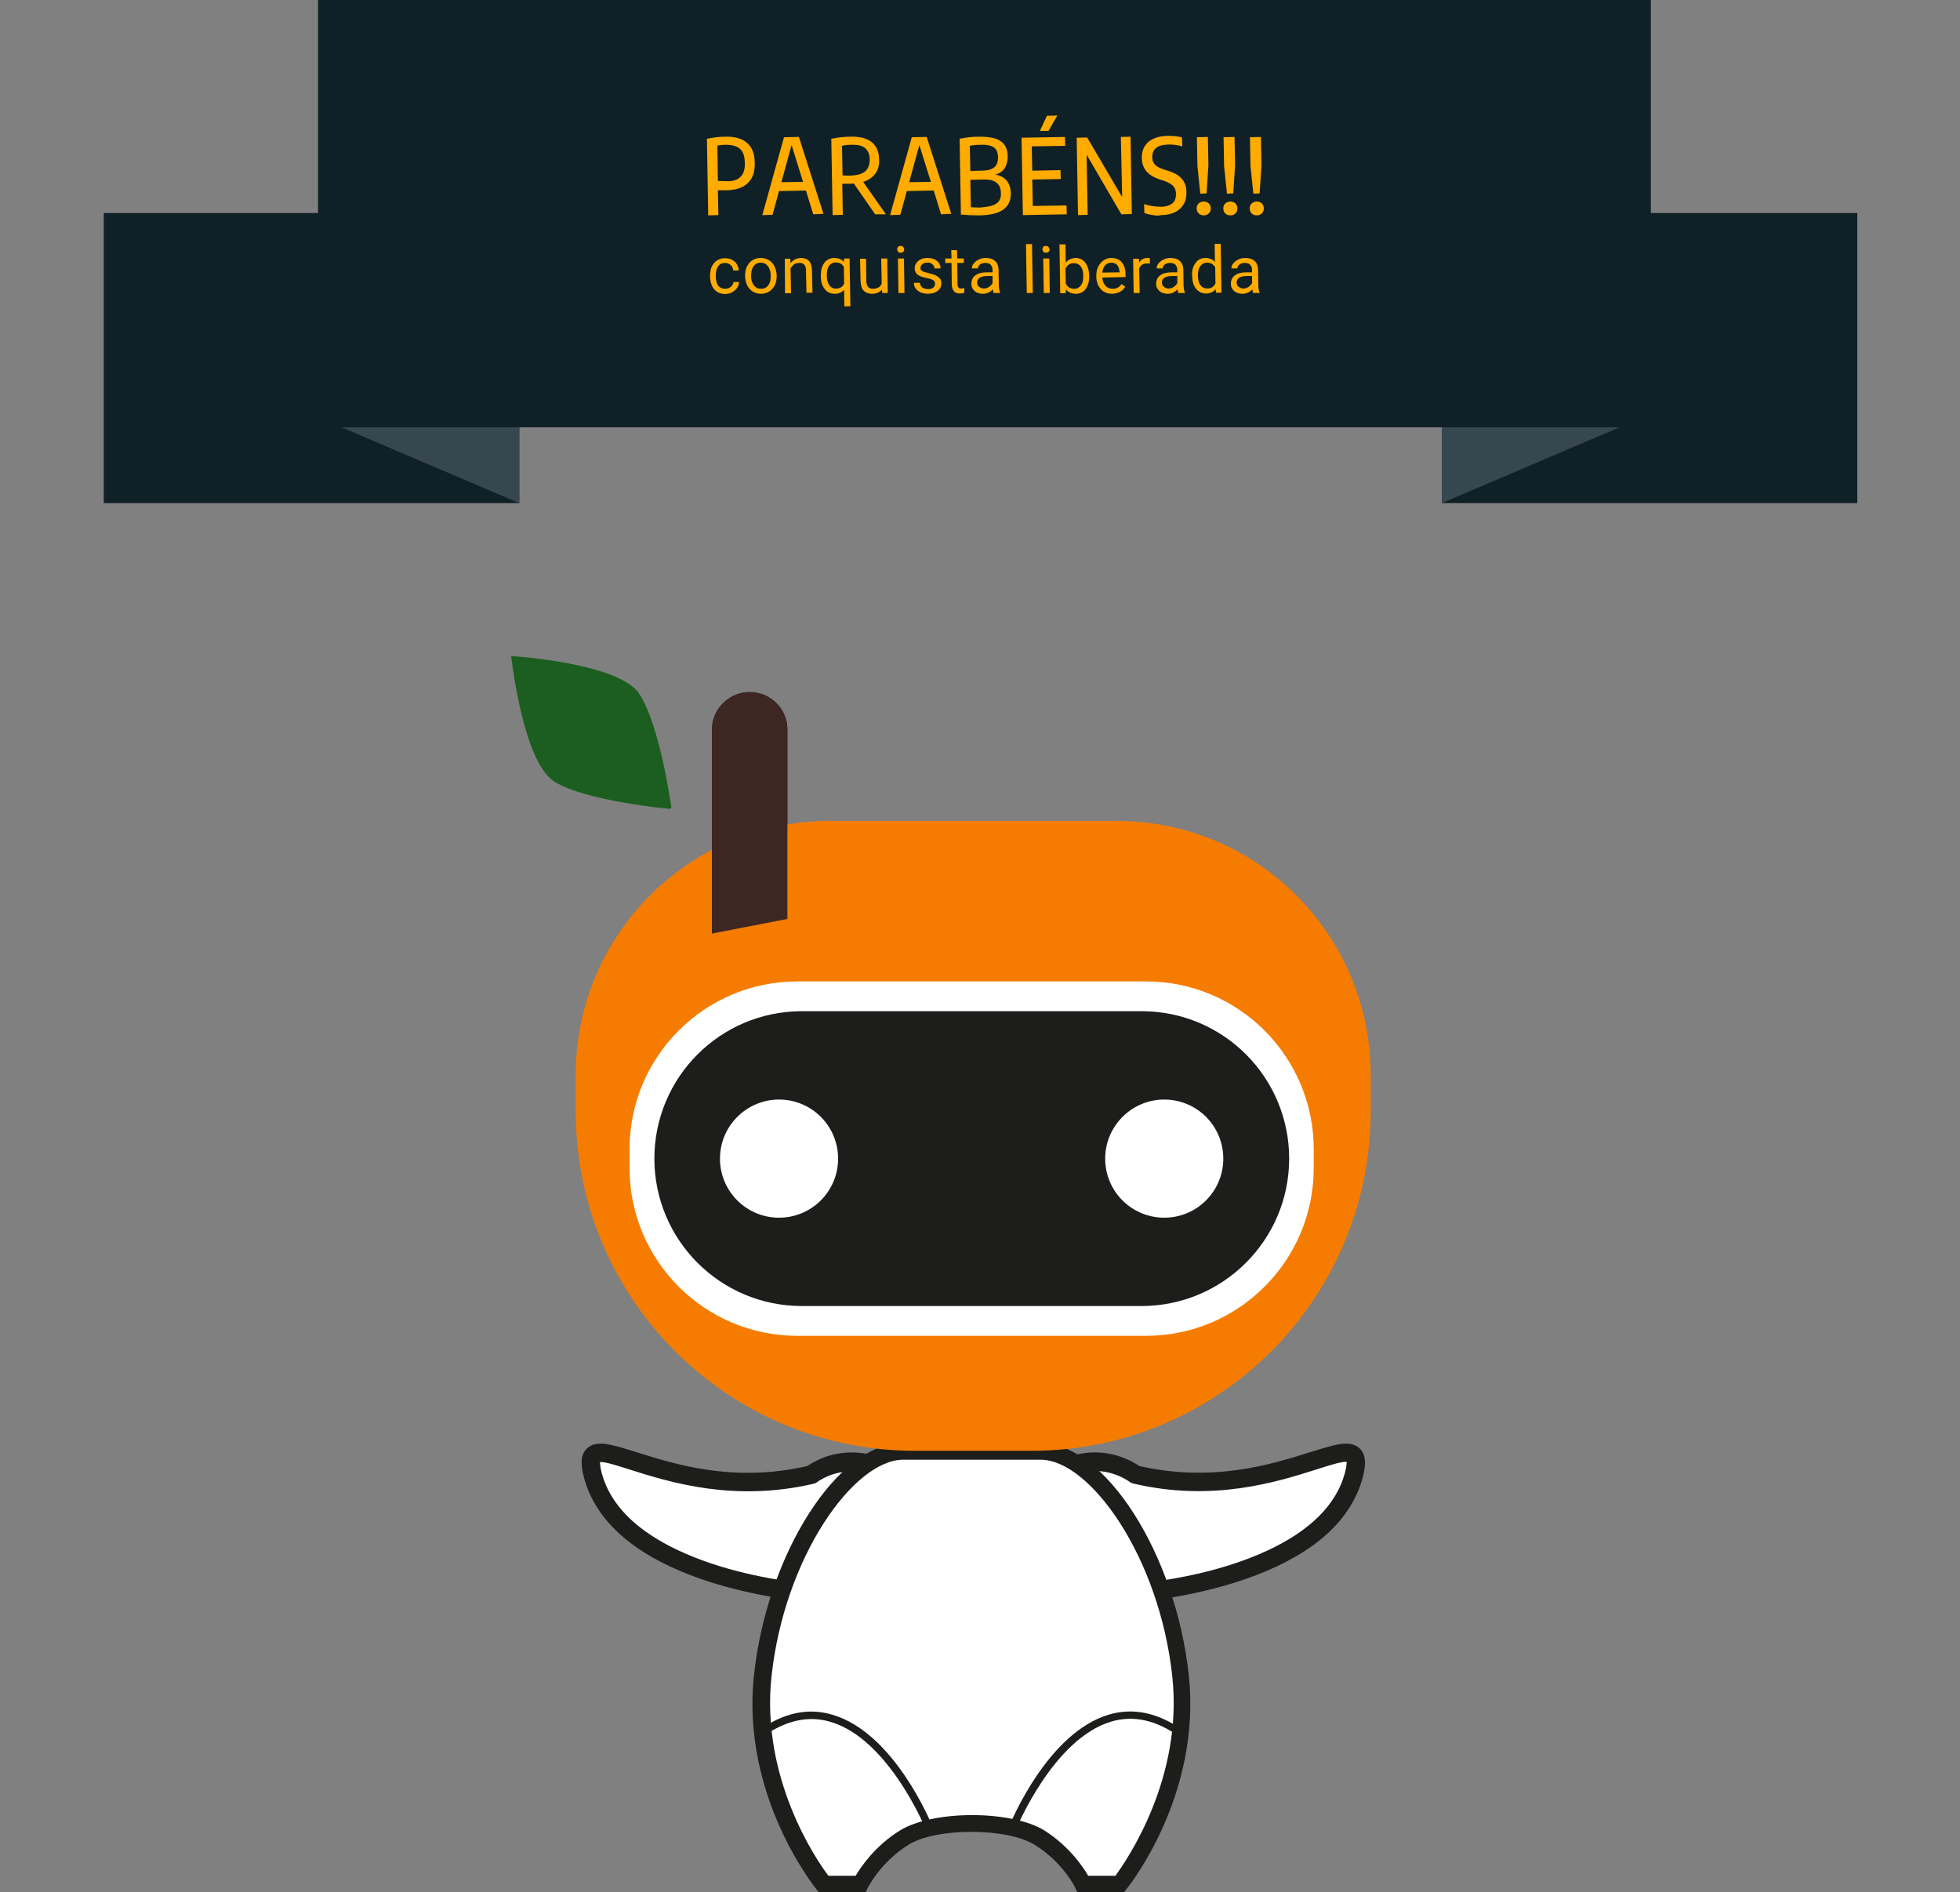 <?xml version="1.0" encoding="utf-8"?>
<!-- Generator: Adobe Illustrator 21.1.0, SVG Export Plug-In . SVG Version: 6.00 Build 0)  -->
<svg version="1.1" xmlns="http://www.w3.org/2000/svg" xmlns:xlink="http://www.w3.org/1999/xlink" x="0px" y="0px"
	 viewBox="0 0 750 724" style="enable-background:new 0 0 750 724;" xml:space="preserve">
<rect x="0" y="0" width="750" height="724" fill="#808080" stroke="none"/>
<style type="text/css">
	.st0{display:none;}
	.st1{display:inline;}
	.st2{fill:#80CBC4;}
	.st3{fill:#102027;}
	.st4{fill:#FFAB00;}
	.st5{fill:#009688;}
	.st6{fill:#F57C00;}
	.st7{fill:#1D1D1B;}
	.st8{fill:#1B5E20;}
	.st9{fill:#E65100;}
	.st10{fill:#3E2723;}
	.st11{fill:#FDFDFC;}
	.st12{fill:#FFFFFF;}
	.st13{fill:#37474F;}
	.st14{fill:#62727B;}
	.st15{fill:#FFDD4B;}
	.st16{fill:#C67C00;}
	.st17{fill:#72370F;}
</style>
<g id="Camada_2" class="st0">
	<g class="st1">
		<rect x="-0.7" y="-268.5" class="st2" width="750.5" height="1337"/>
	</g>
	<g class="st1">
		<ellipse class="st5" cx="374.2" cy="721.2" rx="132" ry="35.5"/>
	</g>
</g>
<g id="Camada_1">
	<g>
		<g>
			<g>
				<g>
					<path class="st12" d="M404.3,609c-12.5-8.1-16.1-24.8-8-37.3c8.1-12.5,24.8-16.1,37.3-8c0.3,0.2,0.5,0.4,0.8,0.6
						c55,12.9,90.4-24.5,83.6,0.4C505.6,610.2,411.1,613.5,404.3,609z"/>
					<path class="st7" d="M417.8,614c-7.7,0-13.4-0.7-15.4-2.1l0,0c-14.1-9.1-18.2-28.1-9.1-42.2c4.4-6.8,11.2-11.6,19.2-13.3
						c8-1.7,16.1-0.2,23,4.2c0.1,0.1,0.3,0.2,0.4,0.3c28.2,6.4,50.6-0.6,65.5-5.3c9.6-3,15.3-4.8,18.9-1.4c2.9,2.8,2.1,7.5,1.1,11.3
						c-4.4,16-18.1,28.5-40.8,37.2C459.8,610.7,434.2,614,417.8,614z M406.1,606c4.7,2,47.3,2,79-12.8c16.3-7.6,26.2-17.5,29.5-29.5
						c0.7-2.6,0.7-3.8,0.7-4.4c-1.9-0.2-7.4,1.6-11.8,3c-14.8,4.7-39.5,12.5-69.9,5.3c-0.4-0.1-0.8-0.3-1.2-0.5
						c-0.1-0.1-0.3-0.2-0.4-0.3c-0.1-0.1-0.2-0.1-0.3-0.2c-5.3-3.4-11.6-4.6-17.7-3.2c-6.1,1.3-11.4,4.9-14.8,10.2
						C392.2,584.4,395.3,599,406.1,606z M406.2,606.1C406.2,606.1,406.2,606.1,406.2,606.1L406.2,606.1
						C406.2,606.1,406.2,606.1,406.2,606.1z"/>
				</g>
			</g>
			<g>
				<g>
					<path class="st12" d="M340.7,609c12.5-8.1,16.1-24.8,8-37.3c-8.1-12.5-24.8-16.1-37.3-8c-0.3,0.2-0.5,0.4-0.8,0.6
						c-55,12.9-90.4-24.5-83.6,0.4C239.4,610.2,333.8,613.5,340.7,609z"/>
					<path class="st7" d="M327.1,614c-16.3,0-42-3.3-62.8-11.3c-22.7-8.7-36.4-21.2-40.8-37.2c-1-3.8-1.9-8.5,1.1-11.3
						c3.6-3.4,9.3-1.6,18.9,1.4c14.9,4.7,37.3,11.8,65.5,5.3c0.1-0.1,0.3-0.2,0.4-0.3c6.8-4.4,15-5.9,23-4.2
						c8,1.7,14.8,6.4,19.2,13.3c9.1,14.1,5.1,33-9.1,42.2l0,0C340.5,613.3,334.9,614,327.1,614z M229.6,559.4c0,0.5,0,1.8,0.7,4.4
						c3.3,12,13.2,21.9,29.5,29.5c31.7,14.8,74.4,14.8,79,12.8c10.8-7.1,13.9-21.6,6.9-32.4c-7-10.9-21.6-14-32.5-7
						c-0.1,0.1-0.2,0.1-0.3,0.2c-0.1,0.1-0.3,0.2-0.4,0.3c-0.4,0.3-0.8,0.4-1.2,0.5c-30.4,7.1-55.1-0.6-69.9-5.3
						C237,561,231.5,559.2,229.6,559.4z M338.8,606.1C338.8,606.1,338.8,606.1,338.8,606.1C338.8,606.1,338.8,606.1,338.8,606.1z"/>
				</g>
			</g>
			<g>
				<path class="st12" d="M345.5,555.2c-22.4,0-48.9,40.9-53.7,86s23.4,79.7,23.4,79.7h13.9c0,0,4.9-10.5,16.7-17.8
					c11.8-7.3,40.2-7.3,52,0c11.8,7.3,16.7,17.8,16.7,17.8h13.9c0,0,28.2-34.6,23.4-79.7s-31.2-86-53.7-86H345.5z"/>
				<path class="st7" d="M429.9,724.3h-17.5l-0.9-1.9c0-0.1-4.7-9.8-15.5-16.5c-10.7-6.7-37.9-6.7-48.5,0
					c-10.8,6.8-15.4,16.4-15.5,16.5l-0.9,1.9h-17.5l-1-1.2c-1.2-1.5-29-36.2-24.1-82.1c5-46.5,32.1-88.9,56.9-88.9h52.6
					c24.8,0,51.9,42.4,56.9,88.9c4.9,45.9-22.9,80.7-24.1,82.1L429.9,724.3z M416.4,717.7h10.4c4.7-6.4,25.9-37.5,21.8-76.1
					c-4.9-46-31.6-83.1-50.4-83.1h-52.6c-18.8,0-45.5,37.1-50.4,83.1c-4.1,38.7,17,69.8,21.8,76.1h10.4c2.1-3.5,7.4-11.4,16.9-17.3
					c12.7-7.9,42.7-7.9,55.4,0C409.1,706.4,414.4,714.2,416.4,717.7z"/>
			</g>
			<path class="st7" d="M286.9,264.8c-8,0-14.5,6.5-14.5,14.5v77.9l28.9-5.6v-72.3C301.4,271.3,294.9,264.8,286.9,264.8z"/>
			<path class="st7" d="M436.8,499.7H306.8c-31.2,0-56.4-25.3-56.4-56.4v0c0-31.2,25.3-56.4,56.4-56.4h130.1
				c31.2,0,56.4,25.3,56.4,56.4v0C493.3,474.4,468,499.7,436.8,499.7z"/>
			<g>
				<g>
					<g>
						<g>
							<g>
								<circle class="st12" cx="445.5" cy="443.2" r="24.5"/>
								<path class="st7" d="M445.5,469.7c-14.6,0-26.4-11.9-26.4-26.4s11.9-26.4,26.4-26.4s26.4,11.9,26.4,26.4
									S460.1,469.7,445.5,469.7z M445.5,420.7c-12.4,0-22.6,10.1-22.6,22.6s10.1,22.6,22.6,22.6s22.6-10.1,22.6-22.6
									S458,420.7,445.5,420.7z"/>
							</g>
						</g>
					</g>
				</g>
				<g>
					<g>
						<g>
							<g>
								<circle class="st12" cx="298.1" cy="443.2" r="24.5"/>
								<path class="st7" d="M298.1,469.7c-14.6,0-26.4-11.9-26.4-26.4s11.9-26.4,26.4-26.4s26.4,11.9,26.4,26.4
									S312.7,469.7,298.1,469.7z M298.1,420.7c-12.4,0-22.6,10.1-22.6,22.6s10.1,22.6,22.6,22.6s22.6-10.1,22.6-22.6
									S310.6,420.7,298.1,420.7z"/>
							</g>
						</g>
					</g>
				</g>
			</g>
			<path class="st7" d="M388.8,699.8l-2.6-1.1c0.6-1.5,14.7-35.8,38.2-42.7c9.3-2.7,18.7-0.7,28.1,5.9l-1.6,2.3
				c-8.6-6.1-17.2-8-25.7-5.5C403,665.3,389,699.5,388.8,699.8z"/>
			<path class="st7" d="M354.2,699.8c-0.1-0.3-14.2-34.5-36.4-41c-8.4-2.5-17-0.6-25.7,5.5l-1.6-2.3c9.3-6.7,18.8-8.7,28.1-5.9
				c23.5,6.9,37.6,41.2,38.2,42.7L354.2,699.8z"/>
		</g>
		<path class="st6" d="M394.6,555.1h-44.4c-71.7,0-129.9-58.2-129.9-129.9v-13.9c0-53.7,43.5-97.2,97.2-97.2h109.8
			c53.7,0,97.2,43.5,97.2,97.2v13.9C524.5,496.9,466.3,555.1,394.6,555.1z"/>
		<path class="st8" d="M256.9,308.9c0,0-4.4-31.8-12.4-43.6c-8.1-11.8-48.9-14.3-48.9-14.3l0,0c0,0,4.4,40.6,16.6,48.1
			c12.2,7.5,44.1,10.4,44.1,10.4L256.9,308.9z"/>
		<path class="st10" d="M286.9,264.8c-8,0-14.5,6.5-14.5,14.5v77.9l28.9-5.6v-72.3C301.4,271.3,294.9,264.8,286.9,264.8z"/>
		<path class="st12" d="M438.5,511.1H305.1c-35.5,0-64.2-28.8-64.2-64.2v-7.2c0-35.5,28.8-64.2,64.2-64.2h133.4
			c35.5,0,64.2,28.8,64.2,64.2v7.2C502.7,482.3,474,511.1,438.5,511.1z"/>
		<path class="st7" d="M436.8,499.7H306.8c-31.2,0-56.4-25.3-56.4-56.4v0c0-31.2,25.3-56.4,56.4-56.4h130.1
			c31.2,0,56.4,25.3,56.4,56.4v0C493.3,474.4,468,499.7,436.8,499.7z"/>
		<g>
			<g>
				<g>
					<g>
						<g>
							<circle class="st12" cx="445.5" cy="443.2" r="24.5"/>
							<path class="st7" d="M445.5,469.7c-14.6,0-26.4-11.9-26.4-26.4s11.9-26.4,26.4-26.4s26.4,11.9,26.4,26.4
								S460.1,469.7,445.5,469.7z M445.5,420.7c-12.4,0-22.6,10.1-22.6,22.6s10.1,22.6,22.6,22.6s22.6-10.1,22.6-22.6
								S458,420.7,445.5,420.7z"/>
						</g>
					</g>
				</g>
			</g>
			<g>
				<g>
					<g>
						<g>
							<circle class="st12" cx="298.1" cy="443.2" r="24.5"/>
							<path class="st7" d="M298.1,469.7c-14.6,0-26.4-11.9-26.4-26.4s11.9-26.4,26.4-26.4s26.4,11.9,26.4,26.4
								S312.7,469.7,298.1,469.7z M298.1,420.7c-12.4,0-22.6,10.1-22.6,22.6s10.1,22.6,22.6,22.6s22.6-10.1,22.6-22.6
								S310.6,420.7,298.1,420.7z"/>
						</g>
					</g>
				</g>
			</g>
		</g>
	</g>
	<rect x="39.7" y="81.5" class="st3" width="159" height="111"/>
	<polygon class="st13" points="198.7,192.5 198.7,163.5 130.7,163.5 	"/>
	<rect x="551.7" y="81.5" class="st3" width="159" height="111"/>
	<polygon class="st13" points="551.7,192.5 551.7,163.5 619.7,163.5 	"/>
	<rect x="121.7" y="-0.5" class="st3" width="510" height="164"/>
	<g>
		<path class="st4" d="M270.5,53.1c2.5-0.5,4.8-0.8,6.9-0.8c3.8-0.1,6.6,0.7,8.5,2.4s2.9,4.2,2.9,7.7c0.1,3.4-0.8,5.9-2.7,7.7
			c-1.9,1.8-4.7,2.7-8.5,2.7c-0.8,0-1.8,0-2.9,0l0.2,9.5l-3.9,0.1L270.5,53.1z M283.3,67.7c1.2-1.1,1.8-2.9,1.7-5.3
			c0-2.5-0.6-4.3-1.8-5.4c-1.2-1.1-3-1.6-5.4-1.6c-1.2,0-2.3,0.1-3.3,0.3l0.2,13.5c0.8,0.1,1.8,0.1,3,0.1
			C280.3,69.5,282.1,68.9,283.3,67.7z"/>
		<path class="st4" d="M311.2,82l-2.8-9.1l-10.3,0.2l-2.5,9.1l-3.9,0.1l8.3-29.8l5.7-0.1l9.4,29.4L311.2,82z M299,69.7l8.3-0.1
			l-4.4-14.1L299,69.7z"/>
		<path class="st4" d="M334.9,82l-8.2-11.8c-0.6,0-1,0.1-1.4,0.1c-0.8,0-1.8,0-3,0l0.2,11.9l-3.9,0.1l-0.5-29.2
			c2.5-0.5,4.9-0.8,7.2-0.8c3.7-0.1,6.4,0.6,8.3,2.1c1.8,1.5,2.8,3.7,2.8,6.7c0.1,2.2-0.4,4-1.5,5.4s-2.6,2.5-4.6,3.1l8.7,12.4
			L334.9,82z M331,65.6c1.2-1,1.8-2.5,1.8-4.5c0-2-0.6-3.4-1.7-4.4c-1.1-0.9-2.8-1.4-5.2-1.3c-1.3,0-2.6,0.1-3.7,0.4l0.2,11.3
			c1.1,0.1,2.1,0.1,2.9,0.1C327.9,67.1,329.8,66.6,331,65.6z"/>
		<path class="st4" d="M360.1,82l-2.8-9.1L347,73.1l-2.5,9.1l-3.9,0.1l8.3-29.8l5.7-0.1l9.4,29.4L360.1,82z M347.9,69.7l8.3-0.1
			l-4.4-14.1L347.9,69.7z"/>
		<path class="st4" d="M385.2,69.1c1,1.2,1.5,2.8,1.6,4.8c0,2.8-0.9,4.9-2.9,6.3c-2,1.4-5.1,2.2-9.5,2.2c-2.3,0-4.5-0.1-6.7-0.3
			l-0.5-29c2.4-0.5,4.9-0.8,7.4-0.8c2.5,0,4.6,0.2,6.2,0.7c1.6,0.5,2.8,1.4,3.6,2.5c0.8,1.1,1.2,2.6,1.2,4.5c0,1.6-0.4,3.1-1.1,4.3
			c-0.8,1.2-2,2.1-3.7,2.5C382.7,67.1,384.2,67.9,385.2,69.1z M371.1,55.8l0.2,9.6l4.1-0.1c1.7,0,3-0.2,3.9-0.6c1-0.4,1.6-1,2-1.7
			s0.6-1.7,0.6-2.8c0-1.2-0.3-2.2-0.7-2.9c-0.5-0.7-1.2-1.2-2.1-1.5c-1-0.3-2.3-0.5-3.9-0.4C373.7,55.4,372.4,55.5,371.1,55.8z
			 M379.8,78.6c1.1-0.4,2-1,2.5-1.7c0.5-0.8,0.8-1.8,0.7-3c0-1.8-0.6-3.2-1.7-4c-1.1-0.9-2.8-1.3-5.2-1.2l-4.8,0.1l0.2,10.5
			c1.2,0.1,2.4,0.1,3.8,0.1C377.1,79.2,378.7,79,379.8,78.6z"/>
		<path class="st4" d="M395.2,78.8l12.9-0.2l0.1,3.4l-16.8,0.3l-0.5-29.6l16.6-0.3l0.1,3.4L394.8,56l0.2,9.3l10.8-0.2l0.1,3.4
			L395,68.7L395.2,78.8z M397.9,50.1l2.7-5.8l4-0.1l-3.4,5.9L397.9,50.1z"/>
		<path class="st4" d="M428.9,52.4l3.7-0.1l0.5,29.6l-4,0.1l-13.3-22.8l0.4,23l-3.7,0.1l-0.5-29.6l4-0.1l13.4,22.8L428.9,52.4z"/>
		<path class="st4" d="M441.1,82.3c-1.2-0.2-2.2-0.4-3.2-0.8l-0.1-3.4c2.2,0.7,4.4,1,6.4,1c2,0,3.4-0.5,4.4-1.3c1-0.8,1.4-2,1.4-3.6
			c0-0.9-0.2-1.6-0.5-2.2c-0.3-0.6-0.8-1.1-1.5-1.6c-0.7-0.4-1.6-0.9-2.8-1.3l-1.6-0.5c-2.1-0.7-3.7-1.7-4.9-3
			c-1.1-1.3-1.7-3-1.8-5.1c0-1.7,0.3-3.2,1.1-4.5s1.8-2.2,3.3-2.9c1.5-0.7,3.3-1.1,5.5-1.1c1,0,2,0,2.9,0.1c1,0.1,1.9,0.3,2.6,0.5
			l0.1,3.4c-1.6-0.5-3.4-0.7-5.3-0.7c-4.2,0.1-6.2,1.7-6.2,4.8c0,0.9,0.2,1.6,0.5,2.1c0.3,0.6,0.8,1.1,1.4,1.5s1.5,0.8,2.7,1.2
			l1.6,0.5c2.3,0.7,4,1.7,5.1,3c1.2,1.3,1.8,3,1.8,5.2c0,1.8-0.3,3.3-1.1,4.6c-0.8,1.3-1.9,2.3-3.3,3c-1.5,0.7-3.2,1.1-5.3,1.1
			C443.4,82.6,442.3,82.5,441.1,82.3z"/>
		<path class="st4" d="M458.7,81.7c-0.5-0.5-0.8-1.1-0.8-1.9c0-0.8,0.2-1.4,0.7-1.9s1.1-0.7,1.9-0.8c0.8,0,1.5,0.2,2,0.7
			c0.5,0.5,0.8,1.1,0.8,1.9c0,0.8-0.2,1.4-0.7,1.9c-0.5,0.5-1.1,0.8-1.9,0.8S459.2,82.2,458.7,81.7z M459.3,74.1l-1.1-10.6l-0.2-11
			l4.2-0.1l0.2,11l-0.7,10.6L459.3,74.1z"/>
		<path class="st4" d="M468.9,81.7c-0.5-0.5-0.8-1.1-0.8-1.9c0-0.8,0.2-1.4,0.7-1.9s1.1-0.7,1.9-0.8c0.8,0,1.5,0.2,2,0.7
			c0.5,0.5,0.8,1.1,0.8,1.9c0,0.8-0.2,1.4-0.7,1.9c-0.5,0.5-1.1,0.8-1.9,0.8C470,82.4,469.4,82.2,468.9,81.7z M469.5,74.1l-1.1-10.6
			l-0.2-11l4.2-0.1l0.2,11l-0.7,10.6L469.5,74.1z"/>
		<path class="st4" d="M479,81.7c-0.5-0.5-0.8-1.1-0.8-1.9c0-0.8,0.2-1.4,0.7-1.9s1.1-0.7,1.9-0.8c0.8,0,1.5,0.2,2,0.7
			c0.5,0.5,0.8,1.1,0.8,1.9c0,0.8-0.2,1.4-0.7,1.9c-0.5,0.5-1.1,0.8-1.9,0.8C480.2,82.4,479.5,82.2,479,81.7z M479.6,74.1l-1.1-10.6
			l-0.2-11l4.2-0.1l0.2,11l-0.7,10.6L479.6,74.1z"/>
		<path class="st4" d="M277.6,110.5c0.8,0,1.5-0.3,2.1-0.8c0.6-0.5,0.9-1.1,1-1.8l2.1,0c0,0.8-0.3,1.5-0.7,2.2
			c-0.5,0.7-1.1,1.2-1.9,1.7s-1.6,0.6-2.5,0.7c-1.8,0-3.2-0.5-4.3-1.7s-1.6-2.8-1.7-4.9l0-0.4c0-1.3,0.2-2.4,0.6-3.4
			c0.5-1,1.1-1.8,2-2.4c0.9-0.6,1.9-0.9,3.1-0.9c1.5,0,2.7,0.4,3.7,1.3c1,0.9,1.5,2,1.6,3.4l-2.1,0c-0.1-0.9-0.4-1.5-1-2.1
			c-0.6-0.5-1.3-0.8-2.2-0.8c-1.1,0-2,0.4-2.6,1.3c-0.6,0.8-0.9,2-0.9,3.6l0,0.4c0,1.5,0.4,2.7,1,3.5
			C275.5,110.1,276.4,110.5,277.6,110.5z"/>
		<path class="st4" d="M285.1,105.5c0-1.3,0.2-2.5,0.7-3.5c0.5-1,1.2-1.9,2.1-2.4c0.9-0.6,1.9-0.9,3.1-0.9c1.8,0,3.3,0.6,4.4,1.8
			c1.1,1.2,1.7,2.9,1.8,4.9l0,0.2c0,1.3-0.2,2.4-0.7,3.5c-0.5,1-1.2,1.8-2.1,2.4c-0.9,0.6-2,0.9-3.1,0.9c-1.8,0-3.3-0.6-4.4-1.8
			s-1.7-2.9-1.8-4.9L285.1,105.5z M287.4,105.7c0,1.5,0.4,2.6,1.1,3.5c0.7,0.9,1.6,1.3,2.8,1.3c1.1,0,2.1-0.5,2.7-1.4
			c0.7-0.9,1-2.2,0.9-3.8c0-1.4-0.4-2.6-1.1-3.5c-0.7-0.9-1.6-1.3-2.8-1.3c-1.1,0-2,0.5-2.7,1.4
			C287.7,102.8,287.4,104.1,287.4,105.7z"/>
		<path class="st4" d="M302.4,99l0.1,1.7c1-1.3,2.3-1.9,3.9-2c2.8,0,4.2,1.5,4.3,4.6l0.2,8.7l-2.3,0l-0.2-8.7c0-1-0.3-1.7-0.7-2.1
			s-1.1-0.7-2-0.6c-0.7,0-1.4,0.2-1.9,0.6s-1,0.9-1.3,1.6l0.2,9.4l-2.3,0L300.3,99L302.4,99z"/>
		<path class="st4" d="M314.1,105.5c0-2.1,0.4-3.7,1.3-4.9c0.9-1.2,2.2-1.9,3.8-1.9c1.6,0,2.8,0.5,3.7,1.5l0.1-1.3l2.1,0l0.3,18.3
			l-2.3,0l-0.1-6.3c-0.9,1-2.1,1.5-3.6,1.5c-1.6,0-2.9-0.6-3.8-1.8c-1-1.2-1.5-2.9-1.5-4.9L314.1,105.5z M316.4,105.7
			c0,1.5,0.4,2.7,1,3.5c0.7,0.9,1.5,1.3,2.6,1.2c1.3,0,2.4-0.6,3-1.8l-0.1-6.5c-0.7-1.2-1.8-1.7-3.1-1.7c-1.1,0-1.9,0.5-2.6,1.3
			C316.6,102.8,316.3,104,316.4,105.7z"/>
		<path class="st4" d="M337.5,110.8c-0.9,1-2.1,1.6-3.8,1.6c-1.4,0-2.5-0.4-3.2-1.2c-0.8-0.8-1.1-2-1.2-3.6l-0.2-8.6l2.3,0l0.1,8.5
			c0,2,0.9,3,2.5,3c1.7,0,2.9-0.7,3.4-2l-0.2-9.6l2.3,0l0.2,13.2l-2.1,0L337.5,110.8z"/>
		<path class="st4" d="M343.3,95.4c0-0.4,0.1-0.7,0.3-0.9c0.2-0.3,0.5-0.4,1-0.4s0.8,0.1,1,0.4c0.2,0.2,0.4,0.6,0.4,0.9
			s-0.1,0.7-0.3,0.9c-0.2,0.2-0.6,0.4-1,0.4c-0.4,0-0.8-0.1-1-0.3S343.4,95.8,343.3,95.4z M346.1,112.1l-2.3,0l-0.2-13.2l2.3,0
			L346.1,112.1z"/>
		<path class="st4" d="M357.8,108.6c0-0.6-0.2-1.1-0.7-1.4c-0.5-0.3-1.3-0.6-2.4-0.8c-1.1-0.2-2.1-0.5-2.7-0.8
			c-0.7-0.3-1.2-0.7-1.5-1.2c-0.3-0.5-0.5-1-0.5-1.7c0-1.1,0.4-2,1.3-2.8s2.1-1.2,3.5-1.2c1.5,0,2.7,0.3,3.7,1.1s1.4,1.7,1.4,2.9
			l-2.3,0c0-0.6-0.3-1.1-0.8-1.6c-0.5-0.4-1.2-0.7-2-0.6c-0.8,0-1.5,0.2-1.9,0.6s-0.7,0.8-0.7,1.4c0,0.5,0.2,1,0.7,1.2
			c0.4,0.3,1.2,0.5,2.4,0.8s2,0.5,2.8,0.9s1.2,0.8,1.6,1.2s0.5,1.1,0.5,1.8c0,1.2-0.4,2.1-1.4,2.9c-0.9,0.7-2.1,1.1-3.7,1.1
			c-1.1,0-2-0.2-2.8-0.5c-0.8-0.4-1.5-0.9-1.9-1.5c-0.5-0.7-0.7-1.4-0.7-2.2l2.3,0c0.1,0.8,0.4,1.4,0.9,1.8c0.6,0.4,1.3,0.6,2.3,0.6
			c0.9,0,1.5-0.2,2-0.6C357.5,109.6,357.8,109.2,357.8,108.6z"/>
		<path class="st4" d="M366.2,95.7l0.1,3.2l2.5,0l0,1.7l-2.5,0l0.1,8.2c0,0.5,0.1,0.9,0.4,1.2s0.6,0.4,1.1,0.4
			c0.3,0,0.6-0.1,1.1-0.2l0,1.8c-0.6,0.2-1.2,0.3-1.7,0.3c-1,0-1.8-0.3-2.3-0.9c-0.5-0.6-0.8-1.5-0.8-2.6l-0.1-8.2l-2.4,0l0-1.7
			l2.4,0l-0.1-3.2L366.2,95.7z"/>
		<path class="st4" d="M380.2,112.1c-0.1-0.3-0.2-0.7-0.3-1.4c-1,1.1-2.3,1.7-3.7,1.7c-1.3,0-2.4-0.3-3.2-1
			c-0.8-0.7-1.3-1.6-1.3-2.8c0-1.4,0.5-2.5,1.5-3.2c1-0.8,2.5-1.2,4.4-1.2l2.2,0l0-1c0-0.8-0.3-1.4-0.7-1.9s-1.2-0.7-2.1-0.7
			c-0.8,0-1.5,0.2-2,0.6c-0.5,0.4-0.8,0.9-0.8,1.5l-2.3,0c0-0.7,0.2-1.3,0.7-1.9c0.5-0.6,1.1-1.1,1.9-1.5c0.8-0.4,1.7-0.6,2.6-0.6
			c1.5,0,2.7,0.3,3.6,1.1c0.9,0.7,1.3,1.8,1.4,3.1l0.1,6.1c0,1.2,0.2,2.2,0.5,2.9l0,0.2L380.2,112.1z M376.4,110.4
			c0.7,0,1.4-0.2,2-0.6c0.6-0.4,1.1-0.9,1.4-1.5l0-2.7l-1.8,0c-2.8,0-4.1,0.9-4.1,2.5c0,0.7,0.3,1.3,0.7,1.6
			S375.7,110.4,376.4,110.4z"/>
		<path class="st4" d="M395.2,112.1l-2.3,0l-0.3-18.7l2.3,0L395.2,112.1z"/>
		<path class="st4" d="M398.9,95.4c0-0.4,0.1-0.7,0.3-0.9c0.2-0.3,0.5-0.4,1-0.4s0.8,0.1,1,0.4c0.2,0.2,0.4,0.6,0.4,0.9
			c0,0.4-0.1,0.7-0.3,0.9s-0.6,0.4-1,0.4c-0.4,0-0.8-0.1-1-0.3C399.1,96.1,398.9,95.8,398.9,95.4z M401.7,112.1l-2.3,0l-0.2-13.2
			l2.3,0L401.7,112.1z"/>
		<path class="st4" d="M416.8,105.6c0,2-0.4,3.6-1.3,4.9c-0.9,1.2-2.1,1.9-3.7,1.9c-1.7,0-3-0.5-3.9-1.7l-0.1,1.5l-2.1,0l-0.3-18.7
			l2.3,0l0.1,7c0.9-1.1,2.1-1.7,3.7-1.8c1.6,0,2.9,0.6,3.8,1.8s1.4,2.8,1.5,5L416.8,105.6z M414.5,105.4c0-1.5-0.3-2.7-1-3.5
			c-0.6-0.8-1.5-1.2-2.6-1.2c-1.5,0-2.5,0.7-3.2,2.1l0.1,5.7c0.7,1.4,1.8,2,3.3,2c1.1,0,1.9-0.5,2.5-1.3
			C414.3,108.3,414.6,107,414.5,105.4z"/>
		<path class="st4" d="M425.7,112.4c-1.8,0-3.3-0.5-4.4-1.7c-1.1-1.2-1.7-2.7-1.8-4.7l0-0.4c0-1.3,0.2-2.5,0.7-3.5s1.2-1.9,2.1-2.5
			c0.9-0.6,1.9-0.9,2.9-0.9c1.7,0,3.1,0.5,4,1.6c1,1.1,1.5,2.7,1.5,4.8l0,0.9l-8.9,0.2c0.1,1.3,0.5,2.3,1.2,3.1
			c0.7,0.8,1.7,1.2,2.8,1.2c0.8,0,1.5-0.2,2-0.5s1-0.8,1.4-1.3l1.4,1C429.5,111.4,427.9,112.3,425.7,112.4z M425.2,100.5
			c-0.9,0-1.7,0.4-2.3,1c-0.6,0.7-1,1.6-1.1,2.8l6.6-0.1l0-0.2c-0.1-1.1-0.4-2-1-2.7C426.9,100.8,426.1,100.5,425.2,100.5z"/>
		<path class="st4" d="M440,100.9c-0.3-0.1-0.7-0.1-1.1-0.1c-1.5,0-2.5,0.7-3,1.9l0.2,9.4l-2.3,0L433.6,99l2.2,0l0.1,1.5
			c0.7-1.2,1.8-1.8,3.1-1.8c0.4,0,0.8,0,1,0.2L440,100.9z"/>
		<path class="st4" d="M450.9,112.1c-0.1-0.3-0.2-0.7-0.3-1.4c-1,1.1-2.3,1.7-3.7,1.7c-1.3,0-2.4-0.3-3.2-1
			c-0.8-0.7-1.3-1.6-1.3-2.8c0-1.4,0.5-2.5,1.5-3.2c1-0.8,2.5-1.2,4.4-1.2l2.2,0l0-1c0-0.8-0.3-1.4-0.7-1.9s-1.2-0.7-2.1-0.7
			c-0.8,0-1.5,0.2-2,0.6c-0.5,0.4-0.8,0.9-0.8,1.5l-2.3,0c0-0.7,0.2-1.3,0.7-1.9c0.5-0.6,1.1-1.1,1.9-1.5c0.8-0.4,1.7-0.6,2.6-0.6
			c1.5,0,2.7,0.3,3.6,1.1c0.9,0.7,1.3,1.8,1.4,3.1l0.1,6.1c0,1.2,0.2,2.2,0.5,2.9l0,0.2L450.9,112.1z M447.1,110.4
			c0.7,0,1.4-0.2,2-0.6c0.6-0.4,1.1-0.9,1.4-1.5l0-2.7l-1.8,0c-2.8,0-4.1,0.9-4.1,2.5c0,0.7,0.3,1.3,0.7,1.6
			S446.4,110.4,447.1,110.4z"/>
		<path class="st4" d="M456.1,105.5c0-2,0.4-3.7,1.4-4.9c0.9-1.3,2.2-1.9,3.7-1.9c1.5,0,2.8,0.5,3.7,1.5l-0.1-6.9l2.3,0l0.3,18.7
			l-2.1,0l-0.1-1.4c-0.9,1.1-2.1,1.7-3.7,1.7c-1.5,0-2.8-0.6-3.8-1.8c-1-1.2-1.5-2.9-1.5-4.9L456.1,105.5z M458.4,105.7
			c0,1.5,0.4,2.7,1,3.5c0.6,0.8,1.5,1.2,2.6,1.2c1.4,0,2.5-0.7,3.1-2l-0.1-6.1c-0.7-1.2-1.7-1.8-3.1-1.8c-1.1,0-2,0.5-2.6,1.3
			S458.3,104.1,458.4,105.7z"/>
		<path class="st4" d="M479.5,112.1c-0.1-0.3-0.2-0.7-0.3-1.4c-1,1.1-2.3,1.7-3.7,1.7c-1.3,0-2.4-0.3-3.2-1
			c-0.8-0.7-1.3-1.6-1.3-2.8c0-1.4,0.5-2.5,1.5-3.2c1-0.8,2.5-1.2,4.4-1.2l2.2,0l0-1c0-0.8-0.3-1.4-0.7-1.9s-1.2-0.7-2.1-0.7
			c-0.8,0-1.5,0.2-2,0.6c-0.5,0.4-0.8,0.9-0.8,1.5l-2.3,0c0-0.7,0.2-1.3,0.7-1.9c0.5-0.6,1.1-1.1,1.9-1.5c0.8-0.4,1.7-0.6,2.6-0.6
			c1.5,0,2.7,0.3,3.6,1.1c0.9,0.7,1.3,1.8,1.4,3.1l0.1,6.1c0,1.2,0.2,2.2,0.5,2.9l0,0.2L479.5,112.1z M475.7,110.4
			c0.7,0,1.4-0.2,2-0.6c0.6-0.4,1.1-0.9,1.4-1.5l0-2.7l-1.8,0c-2.8,0-4.1,0.9-4.1,2.5c0,0.7,0.3,1.3,0.7,1.6S475,110.4,475.7,110.4z
			"/>
	</g>
</g>
</svg>
